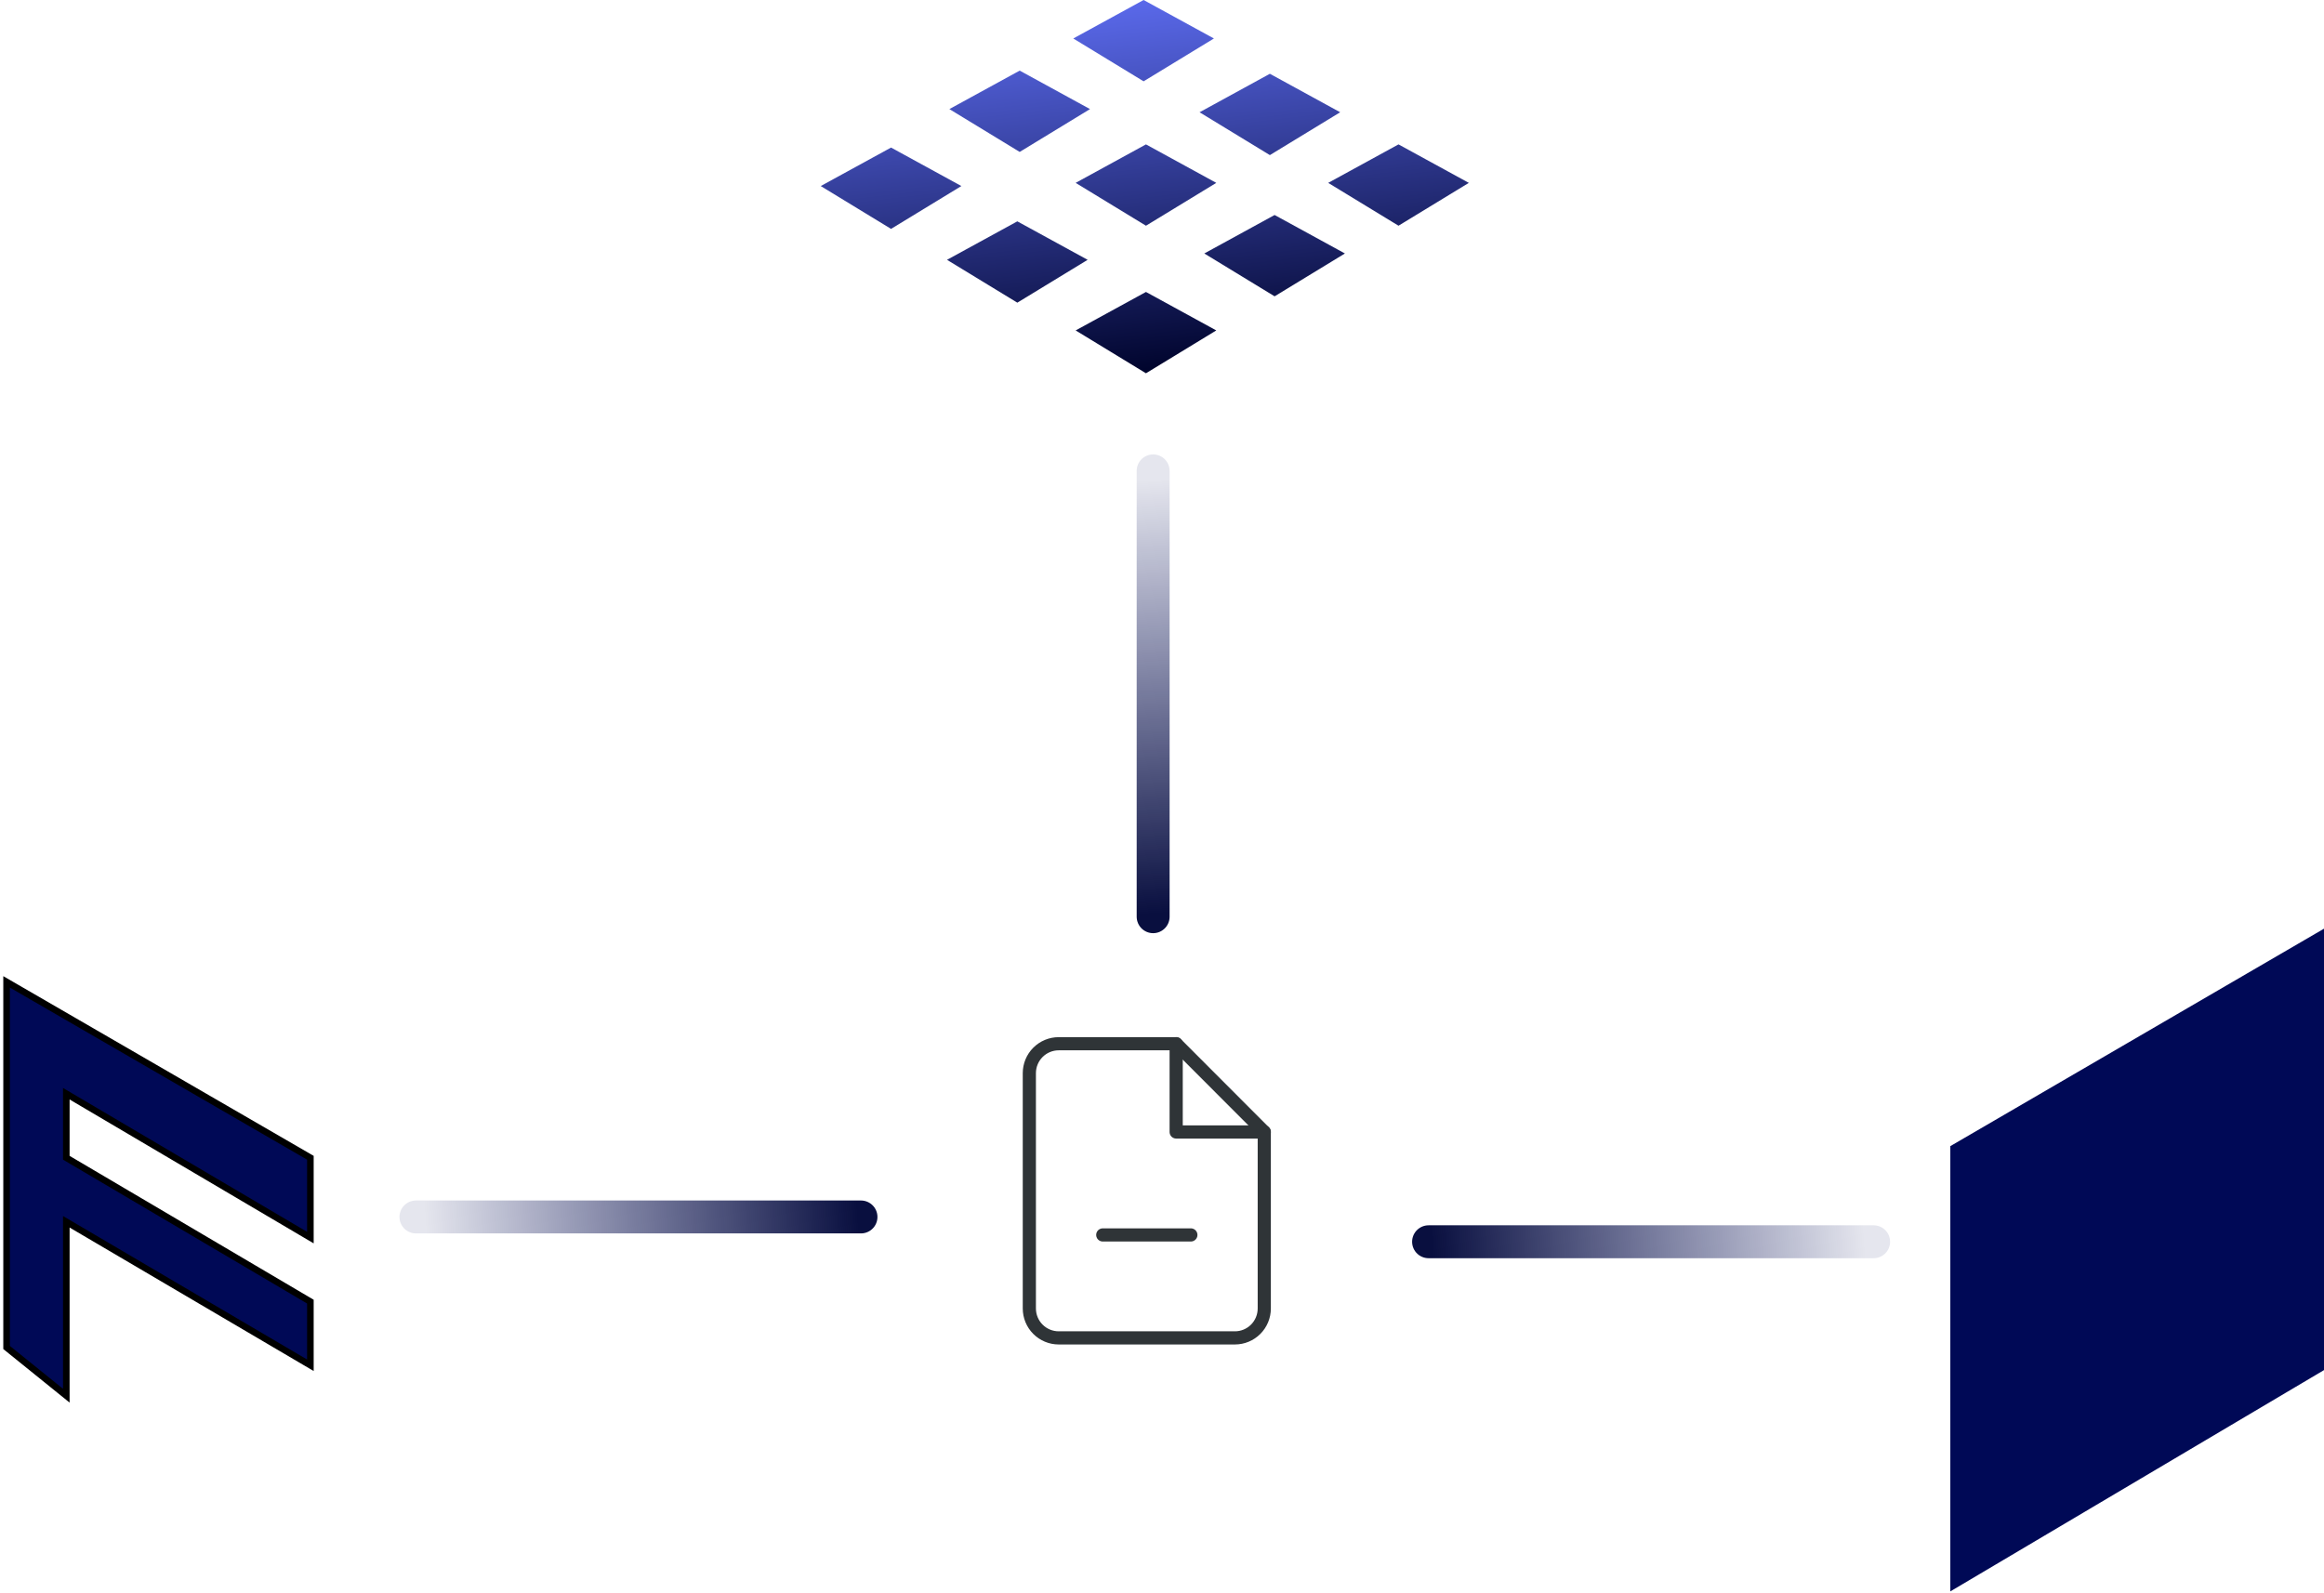 <svg width="353" height="242" viewBox="0 0 353 242" fill="none" xmlns="http://www.w3.org/2000/svg">
<path d="M124.665 28.264L135.345 22.418L146.025 28.264L135.345 34.773L124.665 28.264Z" fill="url(#paint0_linear_7_2102)"/>
<path d="M144.204 16.573L154.885 10.727L165.565 16.573L154.885 23.081L144.204 16.573Z" fill="url(#paint1_linear_7_2102)"/>
<path d="M163.025 5.846L173.705 0L184.385 5.846L173.705 12.354L163.025 5.846Z" fill="url(#paint2_linear_7_2102)"/>
<path d="M143.845 39.473L154.525 33.628L165.205 39.473L154.525 45.982L143.845 39.473Z" fill="url(#paint3_linear_7_2102)"/>
<path d="M163.384 27.782L174.065 21.936L184.745 27.782L174.065 34.291L163.384 27.782Z" fill="url(#paint4_linear_7_2102)"/>
<path d="M182.205 17.055L192.885 11.209L203.565 17.055L192.885 23.564L182.205 17.055Z" fill="url(#paint5_linear_7_2102)"/>
<path d="M163.384 50.2L174.065 44.355L184.745 50.2L174.065 56.709L163.384 50.2Z" fill="url(#paint6_linear_7_2102)"/>
<path d="M182.924 38.509L193.604 32.663L204.284 38.509L193.604 45.018L182.924 38.509Z" fill="url(#paint7_linear_7_2102)"/>
<path d="M201.744 27.782L212.424 21.936L223.105 27.782L212.424 34.291L201.744 27.782Z" fill="url(#paint8_linear_7_2102)"/>
<path d="M47.144 175.892L1 149.169V204.716L10.072 212.042V185.62L47.144 207.418V197.75L10.072 175.892V166.164L47.144 188.022V175.892Z" fill="#000956" stroke="black"/>
<path d="M348 149.786L301.241 177.001V233L348 205.302V149.786Z" fill="#000956" stroke="#000956" stroke-width="10"/>
<path d="M178.653 158.569H160.811C159.628 158.569 158.493 159.04 157.657 159.878C156.82 160.716 156.35 161.853 156.35 163.038V198.79C156.35 199.975 156.82 201.112 157.657 201.95C158.493 202.788 159.628 203.259 160.811 203.259H187.574C188.757 203.259 189.892 202.788 190.728 201.95C191.565 201.112 192.035 199.975 192.035 198.79V171.976L178.653 158.569Z" stroke="#2F3437" stroke-width="2" stroke-linecap="round" stroke-linejoin="round"/>
<path d="M178.653 158.569V171.976H192.035" stroke="#2F3437" stroke-width="2" stroke-linecap="round" stroke-linejoin="round"/>
<path d="M167.502 187.617H180.883" stroke="#2F3437" stroke-width="2" stroke-linecap="round" stroke-linejoin="round"/>
<line x1="175.154" y1="71.537" x2="175.154" y2="139.273" stroke="url(#paint9_linear_7_2102)" stroke-width="5" stroke-linecap="round"/>
<line x1="284.59" y1="188.653" x2="216.991" y2="188.653" stroke="url(#paint10_linear_7_2102)" stroke-width="5" stroke-linecap="round"/>
<line x1="63.179" y1="184.886" x2="130.778" y2="184.886" stroke="url(#paint11_linear_7_2102)" stroke-width="5" stroke-linecap="round"/>
<defs>
<linearGradient id="paint0_linear_7_2102" x1="173.933" y1="56.697" x2="166.542" y2="-5.305" gradientUnits="userSpaceOnUse">
<stop stop-color="#00042C"/>
<stop offset="1" stop-color="#6474FF"/>
</linearGradient>
<linearGradient id="paint1_linear_7_2102" x1="173.933" y1="56.697" x2="166.542" y2="-5.305" gradientUnits="userSpaceOnUse">
<stop stop-color="#00042C"/>
<stop offset="1" stop-color="#6474FF"/>
</linearGradient>
<linearGradient id="paint2_linear_7_2102" x1="173.933" y1="56.697" x2="166.542" y2="-5.305" gradientUnits="userSpaceOnUse">
<stop stop-color="#00042C"/>
<stop offset="1" stop-color="#6474FF"/>
</linearGradient>
<linearGradient id="paint3_linear_7_2102" x1="173.933" y1="56.697" x2="166.542" y2="-5.305" gradientUnits="userSpaceOnUse">
<stop stop-color="#00042C"/>
<stop offset="1" stop-color="#6474FF"/>
</linearGradient>
<linearGradient id="paint4_linear_7_2102" x1="173.933" y1="56.697" x2="166.542" y2="-5.305" gradientUnits="userSpaceOnUse">
<stop stop-color="#00042C"/>
<stop offset="1" stop-color="#6474FF"/>
</linearGradient>
<linearGradient id="paint5_linear_7_2102" x1="173.933" y1="56.697" x2="166.542" y2="-5.305" gradientUnits="userSpaceOnUse">
<stop stop-color="#00042C"/>
<stop offset="1" stop-color="#6474FF"/>
</linearGradient>
<linearGradient id="paint6_linear_7_2102" x1="173.933" y1="56.697" x2="166.542" y2="-5.305" gradientUnits="userSpaceOnUse">
<stop stop-color="#00042C"/>
<stop offset="1" stop-color="#6474FF"/>
</linearGradient>
<linearGradient id="paint7_linear_7_2102" x1="173.933" y1="56.697" x2="166.542" y2="-5.305" gradientUnits="userSpaceOnUse">
<stop stop-color="#00042C"/>
<stop offset="1" stop-color="#6474FF"/>
</linearGradient>
<linearGradient id="paint8_linear_7_2102" x1="173.933" y1="56.697" x2="166.542" y2="-5.305" gradientUnits="userSpaceOnUse">
<stop stop-color="#00042C"/>
<stop offset="1" stop-color="#6474FF"/>
</linearGradient>
<linearGradient id="paint9_linear_7_2102" x1="172.655" y1="138.999" x2="168.253" y2="73.185" gradientUnits="userSpaceOnUse">
<stop stop-color="#090F3F"/>
<stop offset="1" stop-color="#000956" stop-opacity="0.1"/>
</linearGradient>
<linearGradient id="paint10_linear_7_2102" x1="217.26" y1="186.154" x2="282.951" y2="181.769" gradientUnits="userSpaceOnUse">
<stop stop-color="#090F3F"/>
<stop offset="1" stop-color="#000956" stop-opacity="0.1"/>
</linearGradient>
<linearGradient id="paint11_linear_7_2102" x1="130.51" y1="187.386" x2="64.819" y2="191.771" gradientUnits="userSpaceOnUse">
<stop stop-color="#090F3F"/>
<stop offset="1" stop-color="#000956" stop-opacity="0.1"/>
</linearGradient>
</defs>
</svg>
